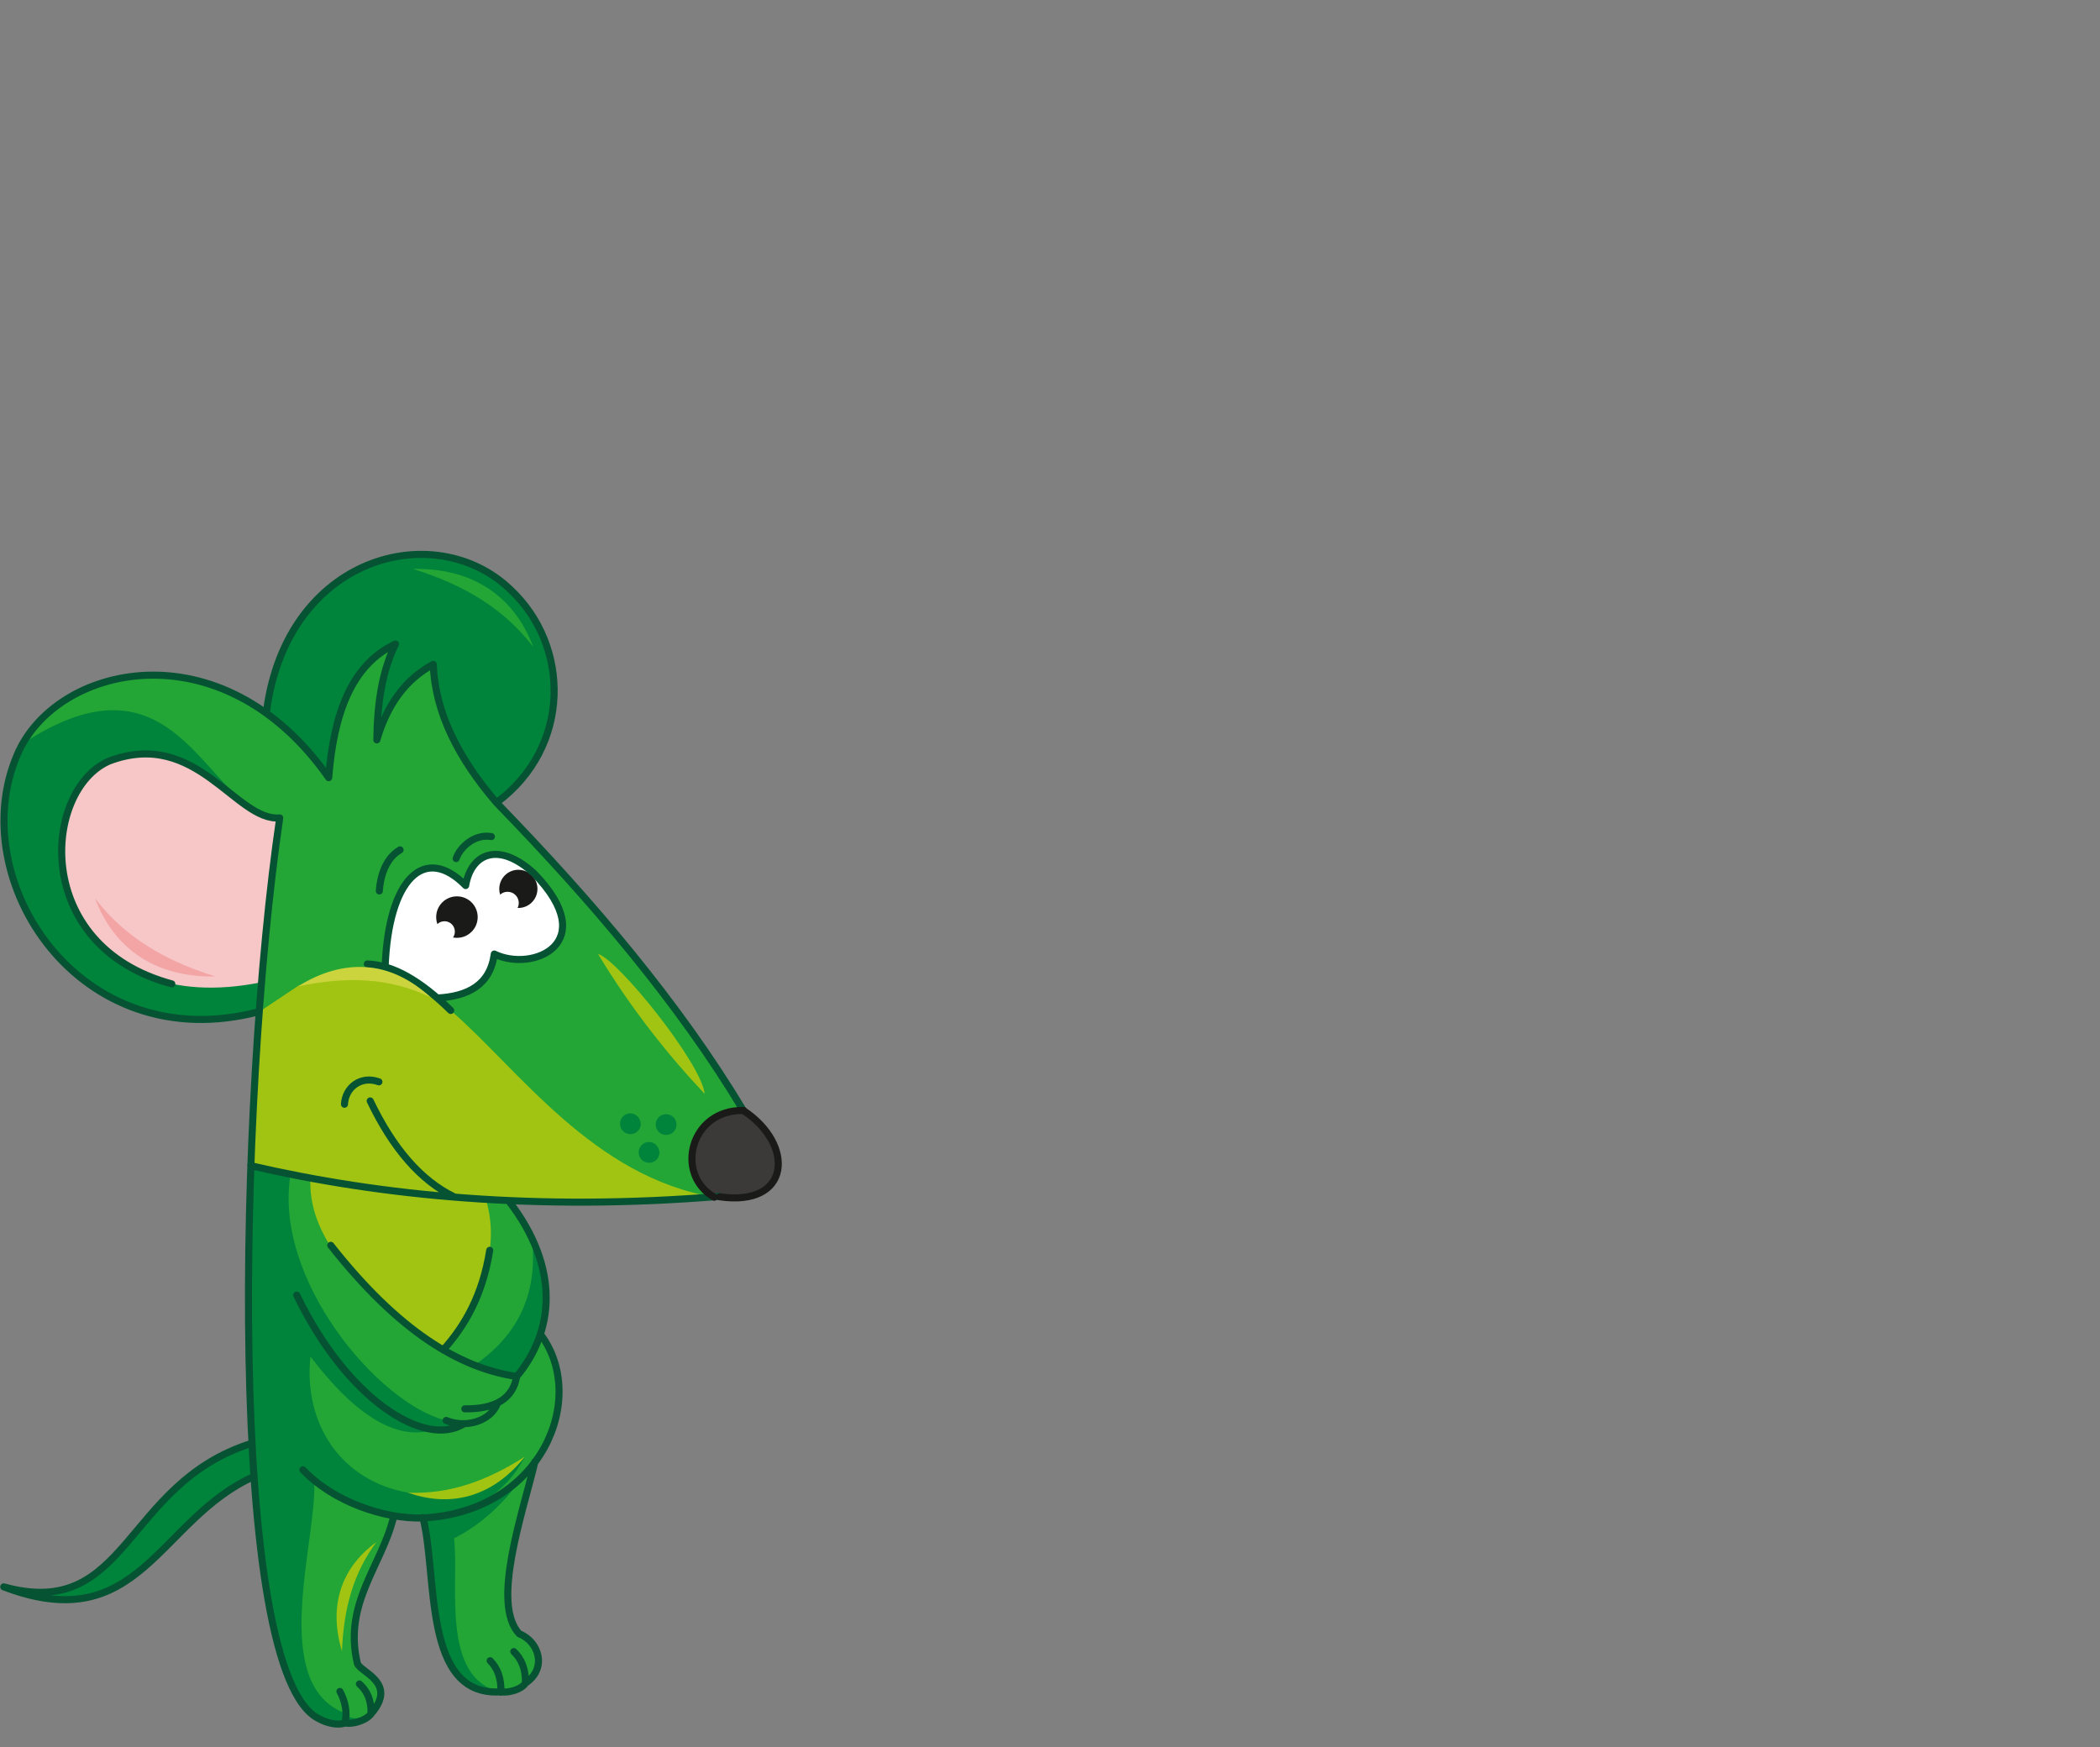 <?xml version="1.0" encoding="utf-8"?>
<!-- Generator: Adobe Illustrator 21.1.0, SVG Export Plug-In . SVG Version: 6.00 Build 0)  -->
<svg version="1.1" id="Layer_1" xmlns="http://www.w3.org/2000/svg" xmlns:xlink="http://www.w3.org/1999/xlink" x="0px" y="0px"
	 viewBox="0 0 506 421" style="enable-background:new 0 0 506 421;" xml:space="preserve">
<rect x="0" y="0" width="506" height="421" fill="#808080" stroke="none"/>
<style type="text/css">
	.st0{fill-rule:evenodd;clip-rule:evenodd;fill:#3B3A39;}
	.st1{fill-rule:evenodd;clip-rule:evenodd;fill:#23A635;}
	.st2{fill-rule:evenodd;clip-rule:evenodd;fill:#00833A;}
	.st3{fill-rule:evenodd;clip-rule:evenodd;fill:#A1C413;}
	.st4{fill-rule:evenodd;clip-rule:evenodd;fill:#F7C6C7;}
	.st5{fill-rule:evenodd;clip-rule:evenodd;fill:#FFFFFF;}
	.st6{fill-rule:evenodd;clip-rule:evenodd;fill:#1A1A18;}
	.st7{fill:none;stroke:#055332;stroke-width:1.701;stroke-linecap:round;stroke-linejoin:round;stroke-miterlimit:22.926;}
	.st8{fill-rule:evenodd;clip-rule:evenodd;fill:#CCD43D;}
	.st9{fill-rule:evenodd;clip-rule:evenodd;fill:#F3A5A6;}
	.st10{fill:none;stroke:#1A1A18;stroke-width:1.701;stroke-linecap:round;stroke-linejoin:round;stroke-miterlimit:22.926;}
</style>
<path class="st0" d="M172.2,288.5c15.5,4.3,22.2-11.2,7-20.9C166.3,267.4,162.5,282.9,172.2,288.5z"/>
<path class="st1" d="M122.5,289.3c-19.5-0.6-38.6-2.8-57.2-7.4l1.2,81l5.2,45.9c8.4,6.3,14.6,8.3,17.7,4c4.2-3.3,3.1-7.3-3.4-12.1
	c-4.8-13.8,5.8-23.4,8.7-35.1h7.2l7.5,31.8c1.3,7.9,5.1,11.3,11.3,10.2l3.2-0.4l3.5-2.3c3.9-3.8,3.1-7.6-2.3-11.3
	c-2.9-3-3.7-8.3-2.3-15.7l6.1-25.8c7.3-11.6,7.7-21.9,1.3-30.8C132.3,310.5,131.1,299.8,122.5,289.3z"/>
<path class="st2" d="M126.1,355.6c-4.7,6.8-10.3,11.9-16.7,15.1c1.3,11-3.4,33.9,11.4,37.1c-20.6-0.3-13.7-28.5-18.8-42
	C112.1,364.8,120.2,361.4,126.1,355.6z"/>
<path class="st2" d="M128.2,298.6c1.5,13.9-4,23.7-14.2,30.6l10.5,2.5C131.5,321,134.3,310,128.2,298.6z"/>
<path class="st2" d="M74.8,326.9c11.1,14.6,21.1,20.4,29.8,17.6l7.1-1.4l-4.3-0.8c-16.3-4.1-41.6-34.1-37.4-59.2l-9.7-2.1
	c-0.6,24.8-0.3,50.5,0.9,76.7c2.5,26.2,6,44.7,11,52.2c2.3,4.5,5.9,6.2,10.8,5.3l3.4-0.4l2.9-1.9c-1.4,0.9-4.6,2.1-6,0
	c-18.9-6.9-6.7-42.2-7.6-56.3c17.6,13.6,41.5,12.4,50.8-5.6c-7.8,6.9-17.3,10.1-28.2,8.7C82.1,356.8,73.1,343.1,74.8,326.9z"/>
<path class="st2" d="M63.8,229.2L53,175.9l-34.9-9c-21.8,14.2-21.7,34.4-8.2,58.4c13.1,17.1,30.6,23.2,52.5,18.4L63.8,229.2z"/>
<path class="st1" d="M119.8,193.3c-10.8-12.7-15.4-23.7-15.3-33.4c-6.4,3.6-10.5,10.2-13.6,18.2c-0.1-7.2,1-14.8,4.5-23.1
	c-9.4,3.5-14.3,15.1-16.1,32.2c-18.5-27.5-56.6-35.2-73.8-8c38.3-25.3,44,17,61.9,17.9l-4.9,46.6l97.3,45.5l12.4-0.8
	c-10.1-7-4.2-21.9,7-20.9c-10.9-16.2-22.4-32-34.8-47.3L119.8,193.3z"/>
<path class="st3" d="M108.6,243.5c-13.2-11.1-25.9-10.2-36.8-5.9l-9.3,6.2l-2,37.2c36.5,7.8,73.6,11,111.7,7.5
	C142.9,283.7,124.9,257.6,108.6,243.5z"/>
<path class="st3" d="M117.1,289.1l-18.9-1.6l-23.4-3.6c-0.6,13.1,9.2,26,32,41.5C115,313.9,120.9,302,117.1,289.1z"/>
<path class="st2" d="M122.9,142c-25.5-21.2-53.6-1.7-58.7,29.5c5.5,3.1,10.4,8.8,15.1,15.6c0.6-16.7,6-27.4,16.1-32.2
	c-3.7,8.8-4.8,16.2-4.5,23.1c1.9-7.3,6.5-13.3,13.6-18.2c0.7,12.5,6.3,23.7,15.3,33.4C138.9,176.7,135.7,153.7,122.9,142z"/>
<path class="st4" d="M67.4,197.1c-15.7-3-25.8-28.1-47.2-8.9c-14.2,16.6-2,57.6,42.8,48.5L67.4,197.1z"/>
<path class="st2" d="M62.8,355l-0.5-7.4c-30.8,7.4-30.6,42.1-61.5,34.9C31.2,396,40.8,364.6,62.8,355z"/>
<path class="st5" d="M105.4,240.5l-5.9-4.4l-6.7-3.1c0.8-21.2,9.5-29.7,19.4-19.6c0.5-7.7,7.9-10.8,16.5-2.9
	c17.4,14.8-0.4,23.9-9.6,19.4C118.1,237.4,112.7,240,105.4,240.5z"/>
<ellipse class="st6" cx="110.1" cy="221" rx="5" ry="5"/>
<circle class="st5" cx="107.1" cy="224.5" r="2.5"/>
<circle class="st6" cx="124.9" cy="214.2" r="4.6"/>
<circle class="st5" cx="122.3" cy="217.6" r="2.7"/>
<path class="st2" d="M151.9,268.3c-1.4,0-2.5,1.1-2.5,2.5c0,1.4,1.1,2.5,2.5,2.5c1.4,0,2.5-1.1,2.5-2.5
	C154.3,269.4,153.2,268.3,151.9,268.3z M156.4,275.2c-1.4,0-2.5,1.1-2.5,2.5c0,1.4,1.1,2.5,2.5,2.5c1.4,0,2.5-1.1,2.5-2.5
	C158.8,276.3,157.7,275.2,156.4,275.2z M160.5,268.5c-1.4,0-2.5,1.1-2.5,2.5c0,1.4,1.1,2.5,2.5,2.5c1.4,0,2.5-1.1,2.5-2.5
	C163,269.6,161.9,268.5,160.5,268.5z"/>
<path class="st7" d="M126.6,405.6c0.1-3.3-0.9-5.8-2.8-7.6 M120.7,407.8c0.1-3.3-0.8-5.8-2.6-7.6 M83.1,415.2c0.7-2.5,0-5.4-1.2-7.6
	 M89.4,412.9c0.1-3.1-0.9-5.4-2.8-7.1 M60.7,347.8c-31,9.7-29.7,42.9-59.8,34.6c32.8,12.5,37.2-16.2,60.3-26.6 M67.4,197.1
	c-10,67.8-12.9,206.5,9.5,217.1 M130.2,321.5c11.5,15.1,0.6,42.8-28.3,44.3c-9.3,0.3-21.6-3.9-28.9-11.6 M111.8,343.1
	c-9.6,6-28.3-6.1-40.3-31 M124.5,331.7c-13.8-2-28.6-11-44.8-31.6 M118,301.3c-1.7,10.7-5.9,18.1-11.2,24 M60.4,280.9
	c31.4,7.3,68.9,11,113,7.4 M89.2,265.3c5.5,11.5,12.2,19.2,20.2,23.1 M91.3,260.7c-4.4-1.6-8.1,1.4-8.3,5.4 M118.4,201.6
	c-3.9-0.7-7.5,2.4-8.5,5.3 M96.4,204.8c-3.1,1.8-4.7,5.6-5,9.9 M92.8,233c0.8-21.2,9.5-29.7,19.4-19.6c1.3-7.7,7.9-10.8,16.5-2.9
	c16.3,16.8-0.4,23.9-9.6,19.4c-1,7.5-6.4,10.2-13.7,10.6 M88.5,232.3c6.1,0.2,12.8,4,20.1,11.2 M67.4,197.1
	c-10.6,0.9-20-21.7-41.1-13.7c-15.8,6.8-19,44.5,15.1,53.7 M64.2,171.5c4.9-37.6,40.6-46.8,58.7-29.5c14.6,13.6,14.7,38-3.1,51.3
	 M179.1,267.6c-15.5-25.8-36.2-50.2-59.4-74.1c-9.3-10.8-14.9-21.9-15.3-33.4c-6.9,3.7-11.2,10-13.6,18.2c0.1-8.5,1.2-16.5,4.5-23.1
	c-10.7,5-14.9,17-16.1,32.2c-25.8-36.8-66-27.2-75.1-5.4c-12.8,30,14.9,73.2,58.3,61.8 M76.9,414.2c1.6,0.9,4.2,1.7,6.3,1
	c1.7,0.4,5.1-0.6,6.3-2.3c6.4-7.5-2.8-9.9-3.4-12.1c-3.4-14.4,5.8-23.4,8.7-35.1 M119.9,338.1c-1.7,4.5-7.8,6.1-12.4,4.2
	 M122.5,289.3c12.8,16.5,10.8,31.9,2,42.4c-0.9,5.3-5.1,7.9-12.5,7.8 M128.9,352.2c-3,12.6-10.6,34.2-3.8,41.5
	c4.8,1.9,6.8,8.4,1.5,11.9c-0.9,1.5-4,2.4-5.9,2.1c-19,1.3-15.2-28.2-18.8-42"/>
<path class="st3" d="M98.3,359.7c9.9,0.4,18.8-2.7,28.2-8.7C119.2,360.2,109.3,363.6,98.3,359.7z M144.1,229.9
	c4.7,1.2,24.9,26.3,25.7,33.7C161.2,254.5,152.2,243.3,144.1,229.9z M90.7,371.6c-5.5,7.4-7.9,15.9-8.3,26.3
	C79.2,387.4,81.9,378,90.7,371.6z"/>
<path class="st8" d="M103.7,240.3c-9.8-4.7-20-5.1-31.9-2.6C82.8,230.8,94.1,231.4,103.7,240.3z"/>
<path class="st1" d="M128.5,155.9c-7.1-9.2-16.5-14.9-29-18.8C113.3,136.8,123.7,143.2,128.5,155.9z"/>
<path class="st9" d="M22.9,216.5c7.1,9.2,16.5,14.9,29,18.8C38.1,235.6,27.7,229.2,22.9,216.5z"/>
<path class="st10" d="M173.4,288.4c17.2,2.5,18.2-12.6,5.7-20.8"/>
<path class="st10" d="M179.1,267.6c-12.8-0.2-16.6,15.4-7,20.9"/>
</svg>
